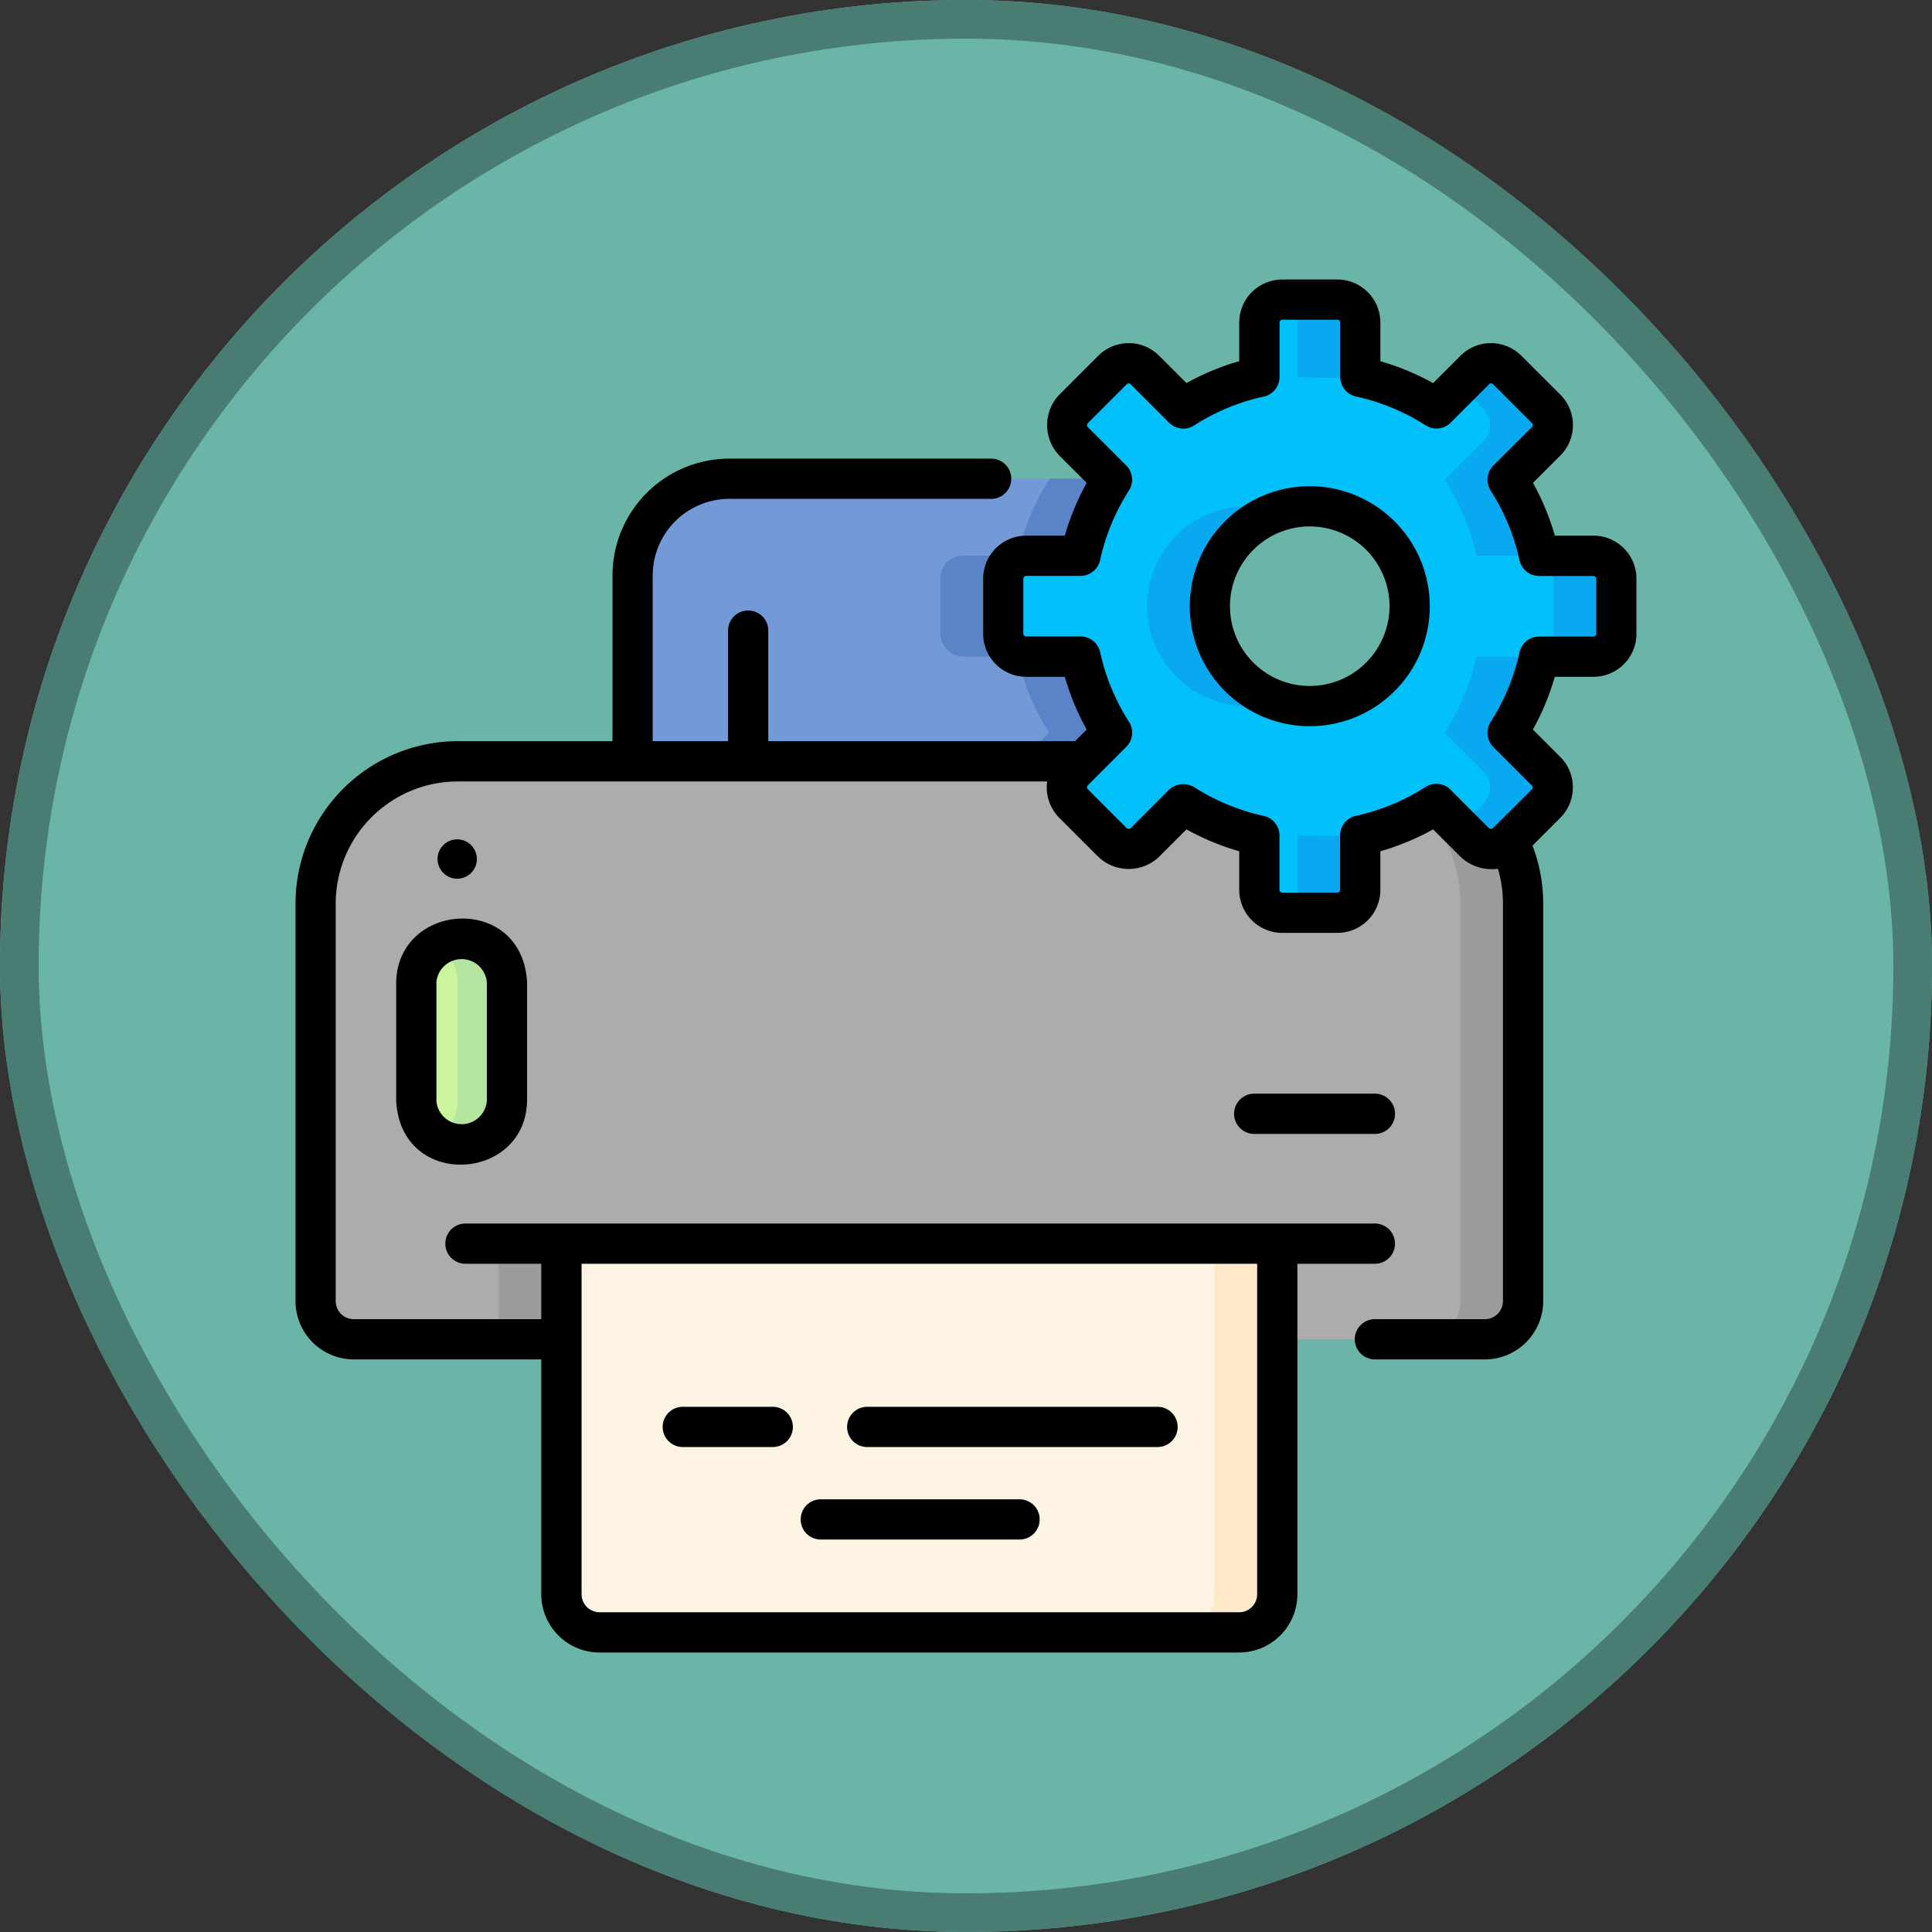 <svg xmlns="http://www.w3.org/2000/svg" width="100" height="99.999" viewBox="0 0 100 99.999">
  <rect x="0" y="0" width="100" height="99.999" fill="#333333" stroke="none"/>
  <g id="Grupo_1212484" data-name="Grupo 1212484" transform="translate(6819 -9986.148)">
    <g id="Rectángulo_408723" data-name="Rectángulo 408723" transform="translate(-6819 9986.148)" fill="#6ab4a8" stroke="#497d74" stroke-width="2">
      <rect width="100" height="99.999" rx="50" stroke="none"/>
      <rect x="1" y="1" width="98" height="97.999" rx="49" fill="none"/>
    </g>
    <g id="printer_3977746" transform="translate(-6809.664 10000.616)">
      <g id="Grupo_1212482" data-name="Grupo 1212482" transform="translate(6.999 1.041)">
        <path id="Trazado_900788" data-name="Trazado 900788" d="M75.957,187.012v20.581a1.975,1.975,0,0,1-1.974,1.975H15.434a1.975,1.975,0,0,1-1.975-1.975V187.012a7.361,7.361,0,0,1,7.361-7.362H68.6a7.361,7.361,0,0,1,7.361,7.362Z" transform="translate(-13.459 -155.756)" fill="#acacac"/>
        <path id="Trazado_900789" data-name="Trazado 900789" d="M81.719,359.53h37.055v4.951H81.719Z" transform="translate(-72.245 -310.669)" fill="#9c9c9c"/>
        <path id="Trazado_900790" data-name="Trazado 900790" d="M390.557,179.654h-3.248a7.361,7.361,0,0,1,7.361,7.361V207.6a1.975,1.975,0,0,1-1.975,1.975h3.248a1.975,1.975,0,0,0,1.975-1.975V187.015A7.361,7.361,0,0,0,390.557,179.654Z" transform="translate(-335.419 -155.759)" fill="#9c9c9c"/>
        <path id="Trazado_900791" data-name="Trazado 900791" d="M161.446,79.3v9.619H131.679V79.3a5.005,5.005,0,0,1,5.005-5.005h19.757a5,5,0,0,1,5.005,5.005Z" transform="translate(-115.27 -65.02)" fill="#739ad6"/>
        <path id="Trazado_900792" data-name="Trazado 900792" d="M262.358,86.059a5.17,5.17,0,1,1,0-10.34c.071,0,.14,0,.211,0a4.984,4.984,0,0,0-3.506-1.432h-7l.051.051a12.087,12.087,0,0,0-1.632,3.936h-2.813a1.184,1.184,0,0,0-1.184,1.184v2.854a1.184,1.184,0,0,0,1.184,1.184h2.813a12.067,12.067,0,0,0,1.632,3.935l-1.481,1.48h13.43V85.769a5.167,5.167,0,0,1-1.71.29Z" transform="translate(-214.145 -65.02)" fill="#5a84c8"/>
        <path id="Trazado_900793" data-name="Trazado 900793" d="M140.2,379.655H107.09a1.975,1.975,0,0,1-1.975-1.975V359.534H142.17V377.68A1.975,1.975,0,0,1,140.2,379.655Z" transform="translate(-92.393 -310.672)" fill="#fcf3e3"/>
        <path id="Trazado_900794" data-name="Trazado 900794" d="M336.431,359.534V377.68a1.975,1.975,0,0,1-1.975,1.975H337.7a1.975,1.975,0,0,0,1.975-1.975V359.534Z" transform="translate(-289.902 -310.672)" fill="#fee8c7"/>
        <path id="Trazado_900795" data-name="Trazado 900795" d="M53.437,256.356h-.155a2.269,2.269,0,0,1-2.269-2.269v-6.153a2.269,2.269,0,0,1,2.269-2.269h.155a2.269,2.269,0,0,1,2.269,2.269v6.153A2.268,2.268,0,0,1,53.437,256.356Z" transform="translate(-45.801 -212.609)" fill="#ccf49f"/>
        <path id="Trazado_900796" data-name="Trazado 900796" d="M60.072,245.666h-.155a2.255,2.255,0,0,0-1.2.345,2.265,2.265,0,0,1,1.069,1.923v6.153a2.265,2.265,0,0,1-1.069,1.923,2.255,2.255,0,0,0,1.2.345h.155a2.269,2.269,0,0,0,2.269-2.269v-6.153a2.269,2.269,0,0,0-2.269-2.269Z" transform="translate(-52.435 -212.609)" fill="#b3e59f"/>
        <path id="Trazado_900797" data-name="Trazado 900797" d="M300.441,20.758h-2.813A12.087,12.087,0,0,0,296,16.822l1.99-1.99a1.183,1.183,0,0,0,0-1.675l-2.017-2.017a1.185,1.185,0,0,0-1.675,0l-1.99,1.99a12.1,12.1,0,0,0-3.935-1.632V8.684A1.184,1.184,0,0,0,287.183,7.5H284.33a1.184,1.184,0,0,0-1.184,1.184V11.5a12.1,12.1,0,0,0-3.935,1.632l-1.99-1.99a1.185,1.185,0,0,0-1.675,0l-2.018,2.017a1.185,1.185,0,0,0,0,1.675l1.99,1.99a12.114,12.114,0,0,0-1.631,3.936h-2.813a1.184,1.184,0,0,0-1.184,1.184V24.8a1.184,1.184,0,0,0,1.184,1.184h2.813a12.094,12.094,0,0,0,1.631,3.935l-1.99,1.99a1.185,1.185,0,0,0,0,1.675l2.018,2.018a1.185,1.185,0,0,0,1.675,0l1.99-1.99a12.064,12.064,0,0,0,3.935,1.631v2.813a1.184,1.184,0,0,0,1.184,1.185h2.854a1.185,1.185,0,0,0,1.185-1.185V35.239a12.077,12.077,0,0,0,3.935-1.631l1.99,1.99a1.185,1.185,0,0,0,1.675,0l2.017-2.018a1.183,1.183,0,0,0,0-1.675L296,29.915a12.067,12.067,0,0,0,1.632-3.935h2.813a1.184,1.184,0,0,0,1.184-1.184V21.942a1.184,1.184,0,0,0-1.184-1.184Zm-14.157,7.755a5.1,5.1,0,0,1-.527.026c-.146,0-.289-.006-.432-.018a5.167,5.167,0,1,1,.959-.008Z" transform="translate(-234.297 -7.5)" fill="#01c0fa"/>
        <g id="Grupo_1212481" data-name="Grupo 1212481" transform="translate(43.043 0)">
          <path id="Trazado_900798" data-name="Trazado 900798" d="M331.554,94.9c-.992.007-2.451.018-2.815.018a5.17,5.17,0,0,1,0-10.341h3.247a5.17,5.17,0,0,0-.432,10.322Z" transform="translate(-323.569 -73.881)" fill="#08a9f1"/>
          <path id="Trazado_900799" data-name="Trazado 900799" d="M373.5,8.685V11.5a25.725,25.725,0,0,0,3.248,0V8.685A1.185,1.185,0,0,0,375.565,7.5h-2.853a1.181,1.181,0,0,0-.2.018A1.184,1.184,0,0,1,373.5,8.685Z" transform="translate(-365.72 -7.5)" fill="#08a9f1"/>
          <path id="Trazado_900800" data-name="Trazado 900800" d="M442.276,41.184h-2.813a12.08,12.08,0,0,0-1.632-3.935l1.991-1.991a1.184,1.184,0,0,0,0-1.675L437.8,31.566a1.184,1.184,0,0,0-1.675,0l-.786.786,1.231,1.231a1.184,1.184,0,0,1,0,1.675l-1.991,1.991a12.081,12.081,0,0,1,1.632,3.935h2.813a1.185,1.185,0,0,1,1.185,1.185v2.853a1.185,1.185,0,0,1-1.185,1.185h-2.813a12.082,12.082,0,0,1-1.632,3.935l1.991,1.991a1.184,1.184,0,0,1,0,1.675l-1.231,1.231.786.786a1.184,1.184,0,0,0,1.675,0l2.018-2.018a1.184,1.184,0,0,0,0-1.675l-1.991-1.991a12.08,12.08,0,0,0,1.632-3.935h2.813a1.185,1.185,0,0,0,1.185-1.185V42.369a1.185,1.185,0,0,0-1.185-1.185Z" transform="translate(-419.174 -27.927)" fill="#08a9f1"/>
          <path id="Trazado_900801" data-name="Trazado 900801" d="M376.748,206.983c-1.228.029-3.248,0-3.248,0V209.8a1.184,1.184,0,0,1-.987,1.167,1.183,1.183,0,0,0,.2.018h2.853a1.185,1.185,0,0,0,1.185-1.185v-2.813C377.36,206.849,376.748,206.983,376.748,206.983Z" transform="translate(-365.72 -179.244)" fill="#08a9f1"/>
        </g>
      </g>
      <g id="Grupo_1212483" data-name="Grupo 1212483" transform="translate(5.958)">
        <path id="Trazado_900802" data-name="Trazado 900802" d="M43.514,241.6v6.153c.248,4.581,6.682,4.189,6.774,0V241.6C50.04,237.014,43.606,237.407,43.514,241.6Zm2.082,0a1.31,1.31,0,0,1,2.61,0v6.153a1.31,1.31,0,0,1-2.61,0Z" transform="translate(-38.301 -205.229)"/>
        <path id="Trazado_900803" data-name="Trazado 900803" d="M345.674,77.079a6.211,6.211,0,1,0,6.211,6.211A6.218,6.218,0,0,0,345.674,77.079Zm0,10.34A4.129,4.129,0,1,1,349.8,83.29,4.134,4.134,0,0,1,345.674,87.419Z" transform="translate(-293.173 -66.381)"/>
        <path id="Trazado_900804" data-name="Trazado 900804" d="M73.143,13.257h-2a13.06,13.06,0,0,0-1.133-2.731l1.418-1.418a2.228,2.228,0,0,0,0-3.147L69.407,3.944a2.228,2.228,0,0,0-3.147,0L64.843,5.362a13.074,13.074,0,0,0-2.731-1.133v-2A2.228,2.228,0,0,0,59.886,0H57.033a2.228,2.228,0,0,0-2.226,2.226v2a13.066,13.066,0,0,0-2.731,1.132L50.659,3.944a2.228,2.228,0,0,0-3.147,0L45.494,5.962a2.278,2.278,0,0,0,0,3.147l1.418,1.418a13.075,13.075,0,0,0-1.133,2.731h-2a2.228,2.228,0,0,0-2.225,2.226v2.853a2.228,2.228,0,0,0,2.225,2.226h2a13.061,13.061,0,0,0,1.133,2.731l-.6.6H30.43V18.172a1.041,1.041,0,0,0-2.082,0v5.723h-3.9V15.317a3.969,3.969,0,0,1,3.964-3.964H41.966a1.041,1.041,0,0,0,0-2.082H28.413a6.053,6.053,0,0,0-6.046,6.046v8.578H14.36a8.412,8.412,0,0,0-8.4,8.4V52.878a3.02,3.02,0,0,0,3.016,3.016H18.68V68.049A3.019,3.019,0,0,0,21.7,71.065H54.8a3.019,3.019,0,0,0,3.016-3.016V50.944h4.012a1.041,1.041,0,0,0,0-2.082H14.755a1.041,1.041,0,1,0,0,2.082H18.68v2.868H8.974a.935.935,0,0,1-.934-.934V32.3a6.327,6.327,0,0,1,6.32-6.321H44.866a2.221,2.221,0,0,0,.627,1.882l2.018,2.018a2.278,2.278,0,0,0,3.147,0l1.418-1.418a13.065,13.065,0,0,0,2.731,1.132v2a2.228,2.228,0,0,0,2.226,2.225h2.853a2.228,2.228,0,0,0,2.225-2.225v-2a13.059,13.059,0,0,0,2.731-1.132l1.418,1.417a2.334,2.334,0,0,0,1.936.62,6.288,6.288,0,0,1,.261,1.8V52.878a.935.935,0,0,1-.933.934H61.829a1.041,1.041,0,0,0,0,2.082h5.695a3.019,3.019,0,0,0,3.015-3.016V32.3a8.323,8.323,0,0,0-.555-3l1.441-1.441a2.228,2.228,0,0,0,0-3.147l-1.418-1.418a13.071,13.071,0,0,0,1.133-2.731h2a2.228,2.228,0,0,0,2.226-2.226V15.483a2.228,2.228,0,0,0-2.226-2.226ZM55.735,50.944V68.049a.935.935,0,0,1-.934.934H21.7a.935.935,0,0,1-.934-.934V50.944ZM73.287,18.336a.144.144,0,0,1-.144.144H70.33a1.041,1.041,0,0,0-1.017.818,11.018,11.018,0,0,1-1.491,3.6,1.041,1.041,0,0,0,.14,1.3l1.991,1.99a.144.144,0,0,1,0,.2L67.935,28.4c-.041,0-.026.087-.2,0l-1.991-1.991a1.041,1.041,0,0,0-1.3-.14,11.012,11.012,0,0,1-3.6,1.491,1.041,1.041,0,0,0-.818,1.017v2.813a.144.144,0,0,1-.144.144H57.033a.144.144,0,0,1-.144-.144V28.78a1.041,1.041,0,0,0-.818-1.017,11.015,11.015,0,0,1-3.6-1.491,1.1,1.1,0,0,0-1.3.14L49.186,28.4c-.041,0-.026.087-.2,0l-2.018-2.018a.144.144,0,0,1,0-.2l1.991-1.991a1.041,1.041,0,0,0,.14-1.3,11.018,11.018,0,0,1-1.491-3.6,1.041,1.041,0,0,0-1.017-.818H43.775a.144.144,0,0,1-.144-.144V15.483a.144.144,0,0,1,.144-.144h2.813a1.041,1.041,0,0,0,1.017-.818,11.016,11.016,0,0,1,1.491-3.6,1.041,1.041,0,0,0-.14-1.3L46.966,7.637c0-.041-.087-.026,0-.2l2.018-2.018a.144.144,0,0,1,.2,0l1.991,1.991a1.041,1.041,0,0,0,1.3.14,11.019,11.019,0,0,1,3.6-1.491,1.041,1.041,0,0,0,.818-1.017V2.225a.144.144,0,0,1,.144-.144h2.853a.144.144,0,0,1,.144.144V5.039a1.041,1.041,0,0,0,.818,1.017,11.015,11.015,0,0,1,3.6,1.491,1.041,1.041,0,0,0,1.3-.14l1.991-1.991a.144.144,0,0,1,.2,0l2.018,2.018a.144.144,0,0,1,0,.2L67.962,9.627a1.041,1.041,0,0,0-.14,1.3,11.019,11.019,0,0,1,1.491,3.6,1.041,1.041,0,0,0,1.017.818h2.813a.144.144,0,0,1,.144.144Z" transform="translate(-5.958)"/>
        <path id="Trazado_900805" data-name="Trazado 900805" d="M195.392,456.957H205.68a1.041,1.041,0,1,0,0-2.082H195.392a1.041,1.041,0,1,0,0,2.082Z" transform="translate(-168.202 -391.739)"/>
        <path id="Trazado_900806" data-name="Trazado 900806" d="M212.707,422.462h15.027a1.041,1.041,0,1,0,0-2.082H212.707a1.041,1.041,0,1,0,0,2.082Z" transform="translate(-183.114 -362.032)"/>
        <path id="Trazado_900807" data-name="Trazado 900807" d="M143.934,422.462h4.658a1.041,1.041,0,1,0,0-2.082h-4.658a1.041,1.041,0,1,0,0,2.082Z" transform="translate(-123.887 -362.032)"/>
        <circle id="Elipse_11677" data-name="Elipse 11677" cx="1.018" cy="1.018" r="1.018" transform="translate(7.353 28.977)"/>
        <path id="Trazado_900808" data-name="Trazado 900808" d="M357,303.609a1.041,1.041,0,0,0,0,2.082h6.25a1.041,1.041,0,0,0,0-2.082Z" transform="translate(-307.378 -261.468)"/>
      </g>
    </g>
  </g>
</svg>
